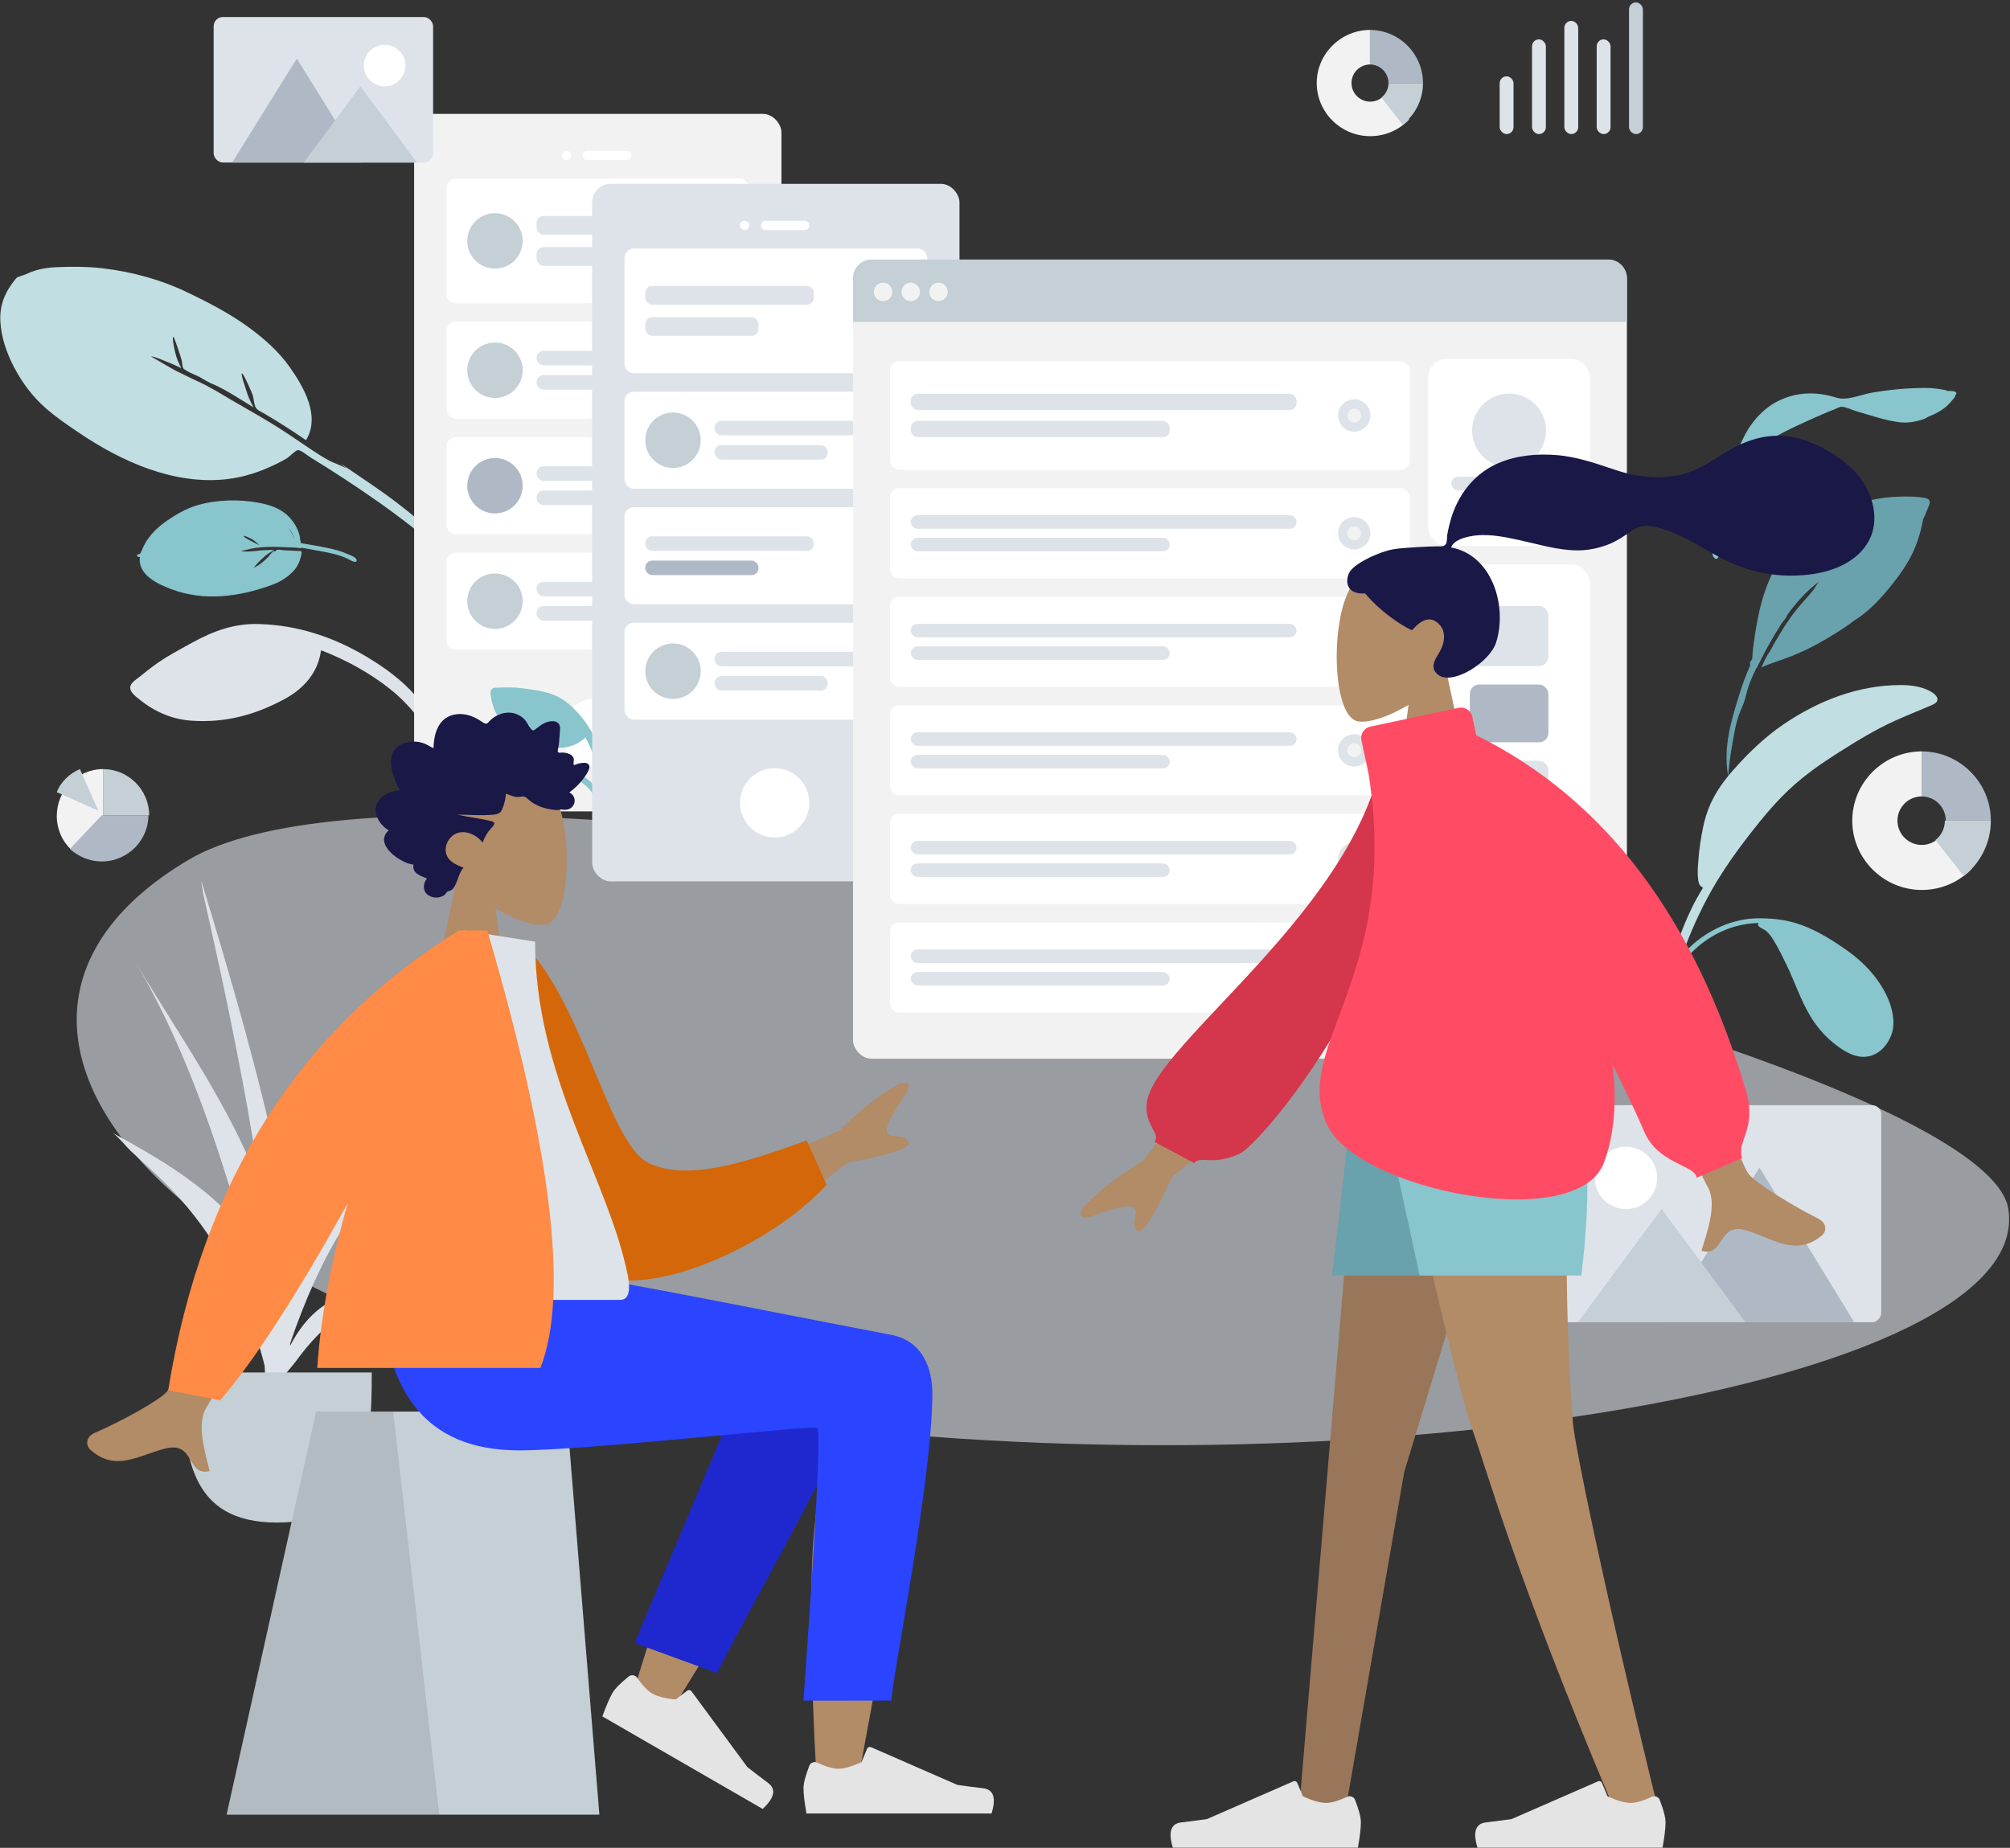 <?xml version="1.0" encoding="UTF-8"?>
<svg width="758px" height="697px" viewBox="0 0 758 697" version="1.1" xmlns="http://www.w3.org/2000/svg" xmlns:xlink="http://www.w3.org/1999/xlink">
    <rect x="0" y="0" width="758" height="697" fill="#333333" stroke="none"/>
    <!-- Generator: Sketch 52.1 (67048) - http://www.bohemiancoding.com/sketch -->
    <title>Group 11</title>
    <desc>Created with Sketch.</desc>
    <g id="Careers" stroke="none" stroke-width="1" fill="none" fill-rule="evenodd">
        <g transform="translate(-914, -253)" id="Group-11">
            <g transform="translate(900, 197)">
                <g id="Scene/Wireframe">
                    <path d="M748.51,203.49 C748.045,203.152 746.943,203.032 746.43,202.931 C744.298,202.51 742.101,202.327 739.928,202.327 C733.225,202.337 726.414,202.995 719.823,204.134 C715.639,204.857 710.58,207.289 706.417,205.968 C699.165,203.666 691.835,203.78 684.954,207.066 C678.664,210.071 673.888,215.778 671.101,221.944 C670.681,222.875 668.975,226.302 668.492,228.611 C668.286,229.083 668.088,229.559 667.909,230.041 C667.401,231.412 666.946,232.806 666.523,234.203 C666.343,234.799 665.888,236.115 666.428,236.369 C665.566,237.96 664.801,239.6 664.165,241.293 C662.314,246.217 660.289,251.618 659.639,256.836 C659.398,258.769 659.389,260.712 659.612,262.649 C659.723,263.605 659.677,265.53 660.326,266.257 C661.703,267.801 662.41,265.64 662.255,264.61 C661.069,256.764 663.358,249.396 666.071,242.02 C667.825,237.251 670.707,232.888 673.935,228.936 C676.548,225.737 679.351,223.219 682.933,221.098 C687.313,218.505 691.995,216.408 696.635,214.305 C699.687,212.922 702.742,211.575 705.878,210.383 C706.576,210.118 707.673,209.438 708.447,209.435 C710.082,209.429 712.4,210.636 713.979,211.085 C719.175,212.562 724.438,214.453 729.808,215.208 C733.252,215.692 736.479,215.147 739.7,214 C740.03,213.883 740.581,213.581 741.257,213.151 C743.649,212.231 745.911,211.073 747.881,209.403 C749.016,208.44 750.046,207.197 750.985,206.058 C751.266,205.718 751.39,205.328 751.395,204.957 C751.607,204.846 751.749,204.716 751.781,204.564 C752.015,203.444 749.878,203.423 748.51,203.49" id="Twisted-Leaf" fill="#89C5CC"></path>
                    <path d="M94.139,279.048 C92.067,278.967 90.002,278.927 87.937,278.951 C86.362,278.97 83.939,278.556 82.642,279.466 C81.295,280.411 81.472,282.46 81.746,283.914 C83.196,291.599 86.261,298.484 92.324,304.126 C101.661,312.814 112.152,317.453 124.442,319.817 C133.075,321.478 140.923,319.949 147.001,314.225 C151.95,322.787 155.82,332.2 157.95,341.631 C159,346.285 159.447,350.859 159.481,355.557 C159.503,358.566 159.453,361.565 159.242,364.551 C159.151,365.848 158.551,367.794 159.121,369.046 C159.79,370.515 161.859,370.736 162.736,369.539 C163.466,368.543 163.244,366.523 163.354,365.314 C163.536,363.307 163.699,361.298 163.792,359.278 C163.944,356.008 164.022,352.727 163.876,349.433 C163.546,342.034 161.569,334.54 158.99,327.427 C154.043,313.781 146.409,301.526 134.905,291.695 C127.83,285.65 119.904,283.004 110.967,281.4 C105.403,280.402 99.744,279.267 94.139,279.048" id="Fill-16" fill="#DDE3E9" transform="translate(122.754, 324.592) rotate(-39) translate(-122.754, -324.592) "></path>
                    <path d="M146.087,317.328 C143.887,304.14 141.592,291.024 137.822,278.03 C135.6,270.374 132.843,262.856 130.308,255.273 C130.546,256.221 130.761,257.174 130.952,258.129 C130.085,255.863 128.373,253.662 127.349,251.398 C126.207,248.873 125.266,246.26 124.368,243.664 C122.614,238.596 120.947,233.524 119,228.506 C116.83,222.916 114.368,217.406 112.058,211.859 C110.097,207.151 108.24,202.216 105.75,197.7 C104.393,195.238 103.16,192.603 101.824,190.095 C101.377,189.256 97.458,179.923 97.484,179.924 C98.073,179.947 100.44,184.119 100.829,184.734 C101.966,186.529 102.946,188.389 103.935,190.253 C104.246,188.097 104.789,185.995 105.699,184.037 C105.98,183.432 107.941,178.97 108.638,178.996 C108.986,179.01 106.106,187.468 105.729,188.206 C105.423,188.805 104.835,189.557 104.645,190.2 C104.338,191.238 104.507,190.982 104.832,191.942 C105.427,193.701 106.659,195.448 107.458,197.146 C107.895,198.053 109.008,201.18 110.028,202.6 C112.699,207.446 114.692,213.307 116.785,218.502 C117.093,216.001 117.702,213.601 118.583,211.27 C118.792,210.716 120.426,205.568 120.956,205.588 C121.551,205.611 119.598,213.882 119.316,214.592 C118.793,215.911 117.939,217.175 117.513,218.521 C117.047,219.999 118.023,221.383 118.671,222.938 C121.055,228.659 123.175,234.426 125.134,240.263 C135.028,236.338 136.531,223.729 136.821,214.398 C137.029,207.674 135.693,200.767 133.763,194.162 C131.188,185.347 127.101,176.775 122.797,168.509 C117.781,158.877 111.064,150.188 103.073,142.491 C98.893,138.465 94.175,134.934 89.393,131.611 C87.057,129.988 84.669,128.623 81.978,127.667 C80.766,127.236 79.525,126.911 78.274,126.649 C77.324,126.451 75.364,125.521 74.589,125.709 C68.264,127.194 63.571,129.886 60.055,135.092 C56.727,140.019 54.775,145.988 53.791,151.879 C52.695,158.439 52.63,165.093 54.054,171.792 C55.141,176.903 56.866,181.939 58.592,186.926 C64.731,204.664 75.023,223.824 92.544,234.098 C98.216,237.423 104.444,239.479 110.803,240.686 C112.302,240.971 113.798,241.244 115.309,241.385 C116.327,241.48 119.642,240.948 120.394,241.405 C121.425,242.031 122.135,245.386 122.622,246.611 C126.32,255.922 129.67,265.324 132.746,274.798 C136.019,284.878 138.703,295.033 141.009,305.284 C141.99,309.645 142.949,313.997 143.792,318.376 C143.989,319.395 143.952,322.574 144.998,323.507 C145.659,324.097 146.553,323.9 146.906,323.222 C147.52,322.043 146.312,318.678 146.087,317.328" id="Leaf" fill="#C1DEE2" transform="translate(100.027, 224.771) rotate(-37) translate(-100.027, -224.771) "></path>
                    <path d="M739.996,243.862 C737.025,243.213 733.744,243.262 730.717,243.316 C714.483,243.537 698.542,251.222 688.167,263.503 C679.335,273.958 676.907,286.956 675.162,300.095 C674.989,301.4 674.915,302.696 674.817,304.003 C674.796,304.284 674.765,304.534 674.731,304.77 C674.045,305.383 673.685,306.099 674.091,306.884 C672.58,310.192 671.301,313.584 670.204,317.083 C666.974,327.38 663.689,337.874 665.713,348.702 C666.185,342.743 667.18,336.65 668.369,330.789 C668.438,330.452 668.512,330.118 668.589,329.786 C668.596,329.751 668.604,329.716 668.612,329.681 C669.033,327.886 669.58,326.145 670.246,324.431 C670.253,324.412 670.259,324.394 670.266,324.376 C670.354,324.15 670.448,323.926 670.54,323.701 C670.73,323.237 670.926,322.773 671.134,322.312 C671.204,322.155 671.272,321.997 671.336,321.837 C672.305,319.462 672.715,316.786 673.583,314.329 C673.79,313.77 674.007,313.214 674.235,312.66 C674.248,312.628 674.262,312.595 674.275,312.563 C674.89,311.073 675.569,309.601 676.288,308.145 C676.678,307.851 676.887,307.123 677.223,306.462 C677.293,306.332 677.837,305.463 677.999,304.962 C678.422,304.144 678.843,303.325 679.269,302.509 C679.256,302.513 679.244,302.518 679.231,302.523 C679.657,301.739 680.085,300.958 680.509,300.18 C680.602,300.009 680.696,299.838 680.79,299.667 C680.943,299.394 681.095,299.122 681.247,298.85 C682.669,296.305 684.177,293.811 685.742,291.348 C686.301,290.469 687.636,289.209 687.892,288.222 C687.902,288.185 687.904,288.152 687.91,288.116 C691.307,283.344 695.218,278.943 699.909,275.455 C699.342,276.068 698.137,278.148 697.818,278.56 C696.843,279.821 695.785,280.994 694.722,282.182 C692.819,284.311 690.961,286.506 689.31,288.828 C686.291,293.074 683.687,297.543 681.224,302.101 C681.201,302.128 681.176,302.153 681.153,302.181 C679.916,303.706 679.137,306.012 678.246,307.757 C681.771,306.124 685.669,305.06 689.287,303.61 C692.895,302.165 696.405,300.556 699.794,298.665 C704.297,296.153 708.969,293.317 713.224,290.108 C718.101,287.083 722.198,282.919 725.815,278.55 C730.095,273.381 734.017,268.166 736.443,261.89 C737.634,258.805 738.571,255.589 739.127,252.336 C739.152,252.194 739.183,252.04 739.216,251.88 C739.785,250.756 740.293,249.607 740.72,248.432 C741.397,246.568 742.997,244.517 739.996,243.862" id="Fill-10" fill="#69A1AC"></path>
                    <path d="M97.571,269.665 C97.209,268.341 96.992,266.973 97.093,265.588 C97.118,265.238 97.412,262.695 97.696,262.695 C98.358,262.695 97.446,269.257 97.571,269.665 M86.052,275.392 C86.093,275.408 86.821,276.809 87.06,277.216 C87.568,278.081 88.11,278.925 88.666,279.748 C87.622,278.392 86.686,277.083 86.052,275.392 M125.148,233.72 C125.768,233.198 125.429,231.891 124.693,232.612 C124.099,233.197 124.082,233.139 123.336,233.102 C122.729,233.071 122.085,232.883 121.476,232.808 C120.184,232.649 118.899,232.582 117.6,232.673 C114.814,232.867 112.103,233.531 109.523,234.563 C105.02,236.364 100.476,238.699 96.894,241.949 C91.199,247.118 86.626,254.192 83.927,261.247 C82.256,265.616 81.356,270.001 82.875,274.545 C83.634,276.816 84.836,278.977 86.58,280.683 C87.036,281.129 87.636,281.474 88.063,281.942 C88.719,282.662 88.569,282.431 88.142,283.458 C87.677,284.579 87.215,285.701 86.757,286.825 C85.556,289.768 84.375,292.744 83.503,295.798 C83.216,296.803 82.996,297.823 82.836,298.855 C82.714,299.635 82.009,302.602 82.623,303.399 C83.643,304.726 84.078,302.689 84.111,301.992 C84.139,301.381 84.193,300.769 84.269,300.162 C84.461,298.633 84.809,297.132 85.26,295.658 C85.748,294.065 86.346,292.501 86.94,290.943 C87.495,289.49 88.075,288.047 88.666,286.608 C88.995,285.808 89.327,285.011 89.66,284.213 C89.773,283.94 89.832,283.371 90.132,283.605 C90.789,281.901 91.859,280.283 92.746,278.684 C93.832,276.726 94.941,274.771 96.189,272.905 C97.09,271.559 98.038,270.242 99.076,268.991 C99.682,268.261 100.331,267.574 101.02,266.916 C101.398,266.554 102.69,265.004 103.212,265.004 C102.988,265.004 101.974,266.973 101.816,267.205 C101.185,268.136 100.5,269.022 99.801,269.906 C98.503,271.544 97.299,273.243 96.21,275.019 C96.524,275.206 97.831,274.344 98.221,274.178 C99.095,273.806 99.993,273.487 100.914,273.241 C102.535,272.808 104.517,272.315 106.118,272.315 C105.646,272.315 104.551,273.085 104.06,273.295 C103.273,273.63 102.466,273.935 101.648,274.19 C100.892,274.426 100.123,274.605 99.349,274.771 C98.574,274.936 97.175,274.942 96.47,275.355 C96.427,275.38 96.471,275.779 96.305,275.886 C96.137,275.994 95.655,275.959 95.616,275.988 C95.039,276.422 94.636,277.677 94.288,278.295 C93.387,279.897 92.509,281.511 91.622,283.12 C91.348,283.619 90.982,283.96 91.224,284.364 C91.482,284.795 92.701,285.062 93.177,285.219 C94.945,285.803 96.737,285.996 98.581,285.69 C102.034,285.116 105.031,283.622 107.734,281.506 C118.084,273.402 126.573,263.204 129.165,250.256 C130.238,244.896 131.393,236.536 125.148,233.72" id="Leave-the-Leaf!" fill="#89C5CC" transform="translate(106.056, 268.119) scale(-1, 1) rotate(-302) translate(-106.056, -268.119) "></path>
                    <g id="Background-Shape-2" opacity="0.6" stroke-width="1" transform="translate(42.932, 363.52)" fill="#DDE3E9">
                        <path d="M728.424,148.406 C739.047,214.737 481.429,258.003 259.692,227.809 C37.954,197.615 -63.768,79.704 42.041,16.876 C147.85,-45.951 717.801,82.075 728.424,148.406 Z" id="Background-Shape"></path>
                    </g>
                    <g id="Mobile3" stroke-width="1" transform="translate(170.168, 98.949)">
                        <rect id="Container" fill="#F2F2F2" x="0" y="0" width="138.521" height="263.102" rx="6.97"></rect>
                        <circle id="Touch" fill="#FFFFFF" cx="68.825" cy="233.482" r="13.068"></circle>
                        <g id="Camera" transform="translate(55.757, 13.939)" fill="#FFFFFF">
                            <circle id="Lens" cx="1.742" cy="1.742" r="1.742"></circle>
                            <rect id="Sensor" x="7.841" y="0" width="18.295" height="3.485" rx="1.742"></rect>
                        </g>
                        <g id="Rows" transform="translate(12.197, 24.394)">
                            <g id="Row">
                                <rect id="Background" fill="#FFFFFF" x="0" y="0" width="114.127" height="47.045" rx="3.485"></rect>
                                <g id="Text" transform="translate(33.977, 14.113)" fill="#DDE3E9">
                                    <rect id="Name" x="0" y="0" width="63.598" height="7.057" rx="2.614"></rect>
                                    <rect id="Name" x="0" y="11.761" width="42.689" height="7.057" rx="2.614"></rect>
                                </g>
                                <circle id="Avatar" fill="#C5CFD6" cx="18.295" cy="23.522" r="10.454"></circle>
                            </g>
                            <g id="Row" transform="translate(0, 54.014)">
                                <rect id="Background" fill="#FFFFFF" x="0" y="0" width="114.127" height="36.59" rx="3.485"></rect>
                                <g id="Text" transform="translate(33.977, 10.977)" fill="#DDE3E9">
                                    <rect id="Name" x="0" y="0" width="63.598" height="5.489" rx="2.614"></rect>
                                    <rect id="Name" x="0" y="9.148" width="42.689" height="5.489" rx="2.614"></rect>
                                </g>
                                <circle id="Avatar" fill="#C5CFD6" cx="18.295" cy="18.295" r="10.454"></circle>
                            </g>
                            <g id="Row" transform="translate(0, 97.574)">
                                <rect id="Background" fill="#FFFFFF" x="0" y="0" width="114.127" height="36.59" rx="3.485"></rect>
                                <g id="Text" transform="translate(33.977, 10.977)" fill="#DDE3E9">
                                    <rect id="Name" x="0" y="0" width="63.598" height="5.489" rx="2.614"></rect>
                                    <rect id="Name" x="0" y="9.148" width="42.689" height="5.489" rx="2.614"></rect>
                                </g>
                                <circle id="Avatar" fill="#AFB9C5" cx="18.295" cy="18.295" r="10.454"></circle>
                            </g>
                            <g id="Row" transform="translate(0, 141.134)">
                                <rect id="Background" fill="#FFFFFF" x="0" y="0" width="114.127" height="36.59" rx="3.485"></rect>
                                <g id="Text" transform="translate(33.977, 10.977)" fill="#DDE3E9">
                                    <rect id="Name" x="0" y="0" width="63.598" height="5.489" rx="2.614"></rect>
                                    <rect id="Name" x="0" y="9.148" width="42.689" height="5.489" rx="2.614"></rect>
                                </g>
                                <circle id="Avatar" fill="#C5CFD6" cx="18.295" cy="18.295" r="10.454"></circle>
                            </g>
                        </g>
                    </g>
                    <g id="Mobile3" stroke-width="1" transform="translate(195.493, 125.35)">
                        <g id="Group" transform="translate(0, 189.922)" fill="#89C5CC">
                            <path d="M10.576,0 C9.422,0 8.271,0.023 7.119,0.083 C6.24,0.129 4.897,-0.053 4.154,0.495 C3.381,1.063 3.434,2.228 3.555,3.05 C4.193,7.399 5.75,11.255 9.007,14.336 C14.022,19.08 19.772,21.491 26.575,22.564 C31.354,23.318 35.766,22.271 39.284,18.873 C41.855,23.643 43.805,28.923 44.783,34.251 C45.266,36.881 45.413,39.478 45.328,42.155 C45.274,43.87 45.179,45.581 44.995,47.288 C44.916,48.029 44.537,49.152 44.828,49.853 C45.169,50.676 46.318,50.755 46.833,50.053 C47.263,49.469 47.184,48.322 47.272,47.631 C47.418,46.483 47.554,45.334 47.65,44.18 C47.808,42.313 47.924,40.441 47.916,38.567 C47.896,34.356 46.96,30.128 45.679,26.131 C43.222,18.463 39.236,11.647 33.036,6.3 C29.224,3.012 24.862,1.68 19.912,0.965 C16.83,0.52 13.698,0 10.576,0" id="Fill-16"></path>
                            <path d="M28.376,30.492 C15.919,30.492 7.529,40.532 3.562,50.967 C2.067,54.9 1.716,59.219 1.14,63.349 C0.955,64.674 1.023,66.694 0.485,67.874 C0.29,68.303 -0.157,68.457 0.057,69.04 C0.186,69.393 0.44,69.61 0.822,69.68 C1.606,69.824 2.714,68.971 3.385,68.634 C8.958,65.839 12.619,61.518 15.605,56.232 C17.457,52.955 19.335,49.553 20.435,45.956 C21.107,43.758 21.498,41.444 21.728,39.164 C21.818,38.266 21.905,37.347 21.9,36.444 C21.895,35.547 21.478,35.074 21.178,34.294 C25.335,32.72 30.026,32.291 34.237,33.922 C38.131,35.43 41.366,38.344 43.178,42.005 C43.648,42.957 44.011,43.961 44.275,44.985 C44.448,45.656 44.457,46.526 44.778,47.132 C45.555,48.602 47.191,47.619 47.034,46.251 C46.596,42.434 44.413,38.602 41.622,35.948 C38.101,32.601 33.33,30.492 28.376,30.492" id="Fill-18"></path>
                        </g>
                        <rect id="Container" fill="#DDE3E9" x="41.818" y="0" width="138.521" height="263.102" rx="6.97"></rect>
                        <circle id="Touch" fill="#FFFFFF" cx="110.642" cy="233.482" r="13.068"></circle>
                        <g id="Camera" transform="translate(97.574, 13.939)" fill="#FFFFFF">
                            <circle id="Lens" cx="1.742" cy="1.742" r="1.742"></circle>
                            <rect id="Sensor" x="7.841" y="0" width="18.295" height="3.485" rx="1.742"></rect>
                        </g>
                        <g id="Rows" transform="translate(54.014, 24.394)">
                            <g id="Row">
                                <rect id="Container" fill="#FFFFFF" x="0" y="0" width="114.127" height="47.045" rx="3.485"></rect>
                                <g id="Text-Stuff" transform="translate(7.841, 14.113)" fill="#DDE3E9">
                                    <rect id="Label" x="0" y="0" width="63.598" height="7.057" rx="2.614"></rect>
                                    <rect id="Label" x="0" y="11.761" width="42.689" height="7.057" rx="2.614"></rect>
                                </g>
                                <g id="Check" transform="translate(95.832, 17.424)">
                                    <circle id="Background" fill="#DDE3E9" cx="6.098" cy="6.098" r="6.098"></circle>
                                    <circle id="Indicator" fill="#F2F2F2" cx="6.098" cy="6.098" r="2.614"></circle>
                                </g>
                            </g>
                            <g id="Row" transform="translate(0, 54.014)">
                                <rect id="Background" fill="#FFFFFF" x="0" y="0" width="114.127" height="36.59" rx="3.485"></rect>
                                <g id="Text" transform="translate(33.977, 10.977)" fill="#DDE3E9">
                                    <rect id="Name" x="0" y="0" width="63.598" height="5.489" rx="2.614"></rect>
                                    <rect id="Name" x="0" y="9.148" width="42.689" height="5.489" rx="2.614"></rect>
                                </g>
                                <circle id="Avatar" fill="#C5CFD6" cx="18.295" cy="18.295" r="10.454"></circle>
                            </g>
                            <g id="Row" transform="translate(0, 97.574)">
                                <rect id="Container" fill="#FFFFFF" x="0" y="0" width="114.127" height="36.59" rx="3.485"></rect>
                                <g id="Text-Stuff" transform="translate(7.841, 10.977)">
                                    <rect id="Label" fill="#DDE3E9" x="0" y="0" width="63.598" height="5.489" rx="2.614"></rect>
                                    <rect id="Label" fill="#AFB9C5" x="0" y="9.148" width="42.689" height="5.489" rx="2.614"></rect>
                                </g>
                                <g id="Check" transform="translate(95.832, 12.197)">
                                    <circle id="Background" fill="#DDE3E9" cx="6.098" cy="6.098" r="6.098"></circle>
                                    <circle id="Indicator" fill="#F2F2F2" cx="6.098" cy="6.098" r="2.614"></circle>
                                </g>
                            </g>
                            <g id="Row" transform="translate(0, 141.134)">
                                <rect id="Background" fill="#FFFFFF" x="0" y="0" width="114.127" height="36.59" rx="3.485"></rect>
                                <g id="Text" transform="translate(33.977, 10.977)" fill="#DDE3E9">
                                    <rect id="Name" x="0" y="0" width="63.598" height="5.489" rx="2.614"></rect>
                                    <rect id="Name" x="0" y="9.148" width="42.689" height="5.489" rx="2.614"></rect>
                                </g>
                                <circle id="Avatar" fill="#C5CFD6" cx="18.295" cy="18.295" r="10.454"></circle>
                            </g>
                        </g>
                    </g>
                    <g id="Web" stroke-width="1" transform="translate(335.682, 153.908)">
                        <rect id="Container" fill="#F2F2F2" x="0" y="0" width="291.852" height="301.435" rx="6.97"></rect>
                        <rect id="Background" fill="#FFFFFF" x="216.929" y="37.462" width="60.984" height="70.567" rx="6.97"></rect>
                        <g id="Profile-Info" transform="translate(225.641, 50.53)" fill="#DDE3E9">
                            <circle id="Avatar" cx="21.78" cy="13.939" r="13.939"></circle>
                            <rect id="Name" x="0" y="31.363" width="43.56" height="5.227" rx="2.614"></rect>
                            <rect id="Name" x="6.97" y="40.075" width="29.621" height="5.227" rx="2.614"></rect>
                        </g>
                        <path d="M6.97,0 L284.882,-1.77635684e-15 C288.732,-2.4834441e-15 291.852,3.12 291.852,6.97 L291.852,23.522 L0,23.522 L0,6.97 C-4.7139151e-16,3.12 3.12,-1.06926957e-15 6.97,-1.77635684e-15 Z" id="Header" fill="#C5CFD6"></path>
                        <g id="Buttons" transform="translate(7.841, 8.712)" fill="#F2F2F2">
                            <circle id="buttons" cx="3.485" cy="3.485" r="3.485"></circle>
                            <circle id="buttons" cx="13.939" cy="3.485" r="3.485"></circle>
                            <circle id="buttons" cx="24.394" cy="3.485" r="3.485"></circle>
                        </g>
                        <g id="Components" transform="translate(216.929, 114.998)">
                            <rect id="Background" fill="#FFFFFF" x="0" y="0" width="60.984" height="169.013" rx="6.97"></rect>
                            <g id="Rows" transform="translate(15.682, 15.682)">
                                <rect id="Data" fill="#DDE3E9" x="0" y="0" width="29.621" height="22.651" rx="3.485"></rect>
                                <rect id="Data" fill="#AFB9C5" x="0" y="29.621" width="29.621" height="21.78" rx="3.485"></rect>
                                <rect id="Data" fill="#DDE3E9" x="0" y="58.37" width="29.621" height="21.78" rx="3.485"></rect>
                                <rect id="Data" fill="#DDE3E9" x="0" y="115.87" width="29.621" height="21.78" rx="3.485"></rect>
                                <rect id="Data" fill="#C5CFD6" x="0" y="87.12" width="29.621" height="21.78" rx="3.485"></rect>
                            </g>
                        </g>
                        <g id="Rows" transform="translate(13.939, 38.333)">
                            <g id="Row">
                                <rect id="Container" fill="#FFFFFF" x="0" y="0" width="196.02" height="40.946" rx="3.485"></rect>
                                <g id="Text-Stuff" transform="translate(7.841, 12.284)" fill="#DDE3E9">
                                    <rect id="Label" x="0" y="0" width="145.49" height="6.142" rx="2.614"></rect>
                                    <rect id="Label" x="0" y="10.237" width="97.658" height="6.142" rx="2.614"></rect>
                                </g>
                                <g id="Check" transform="translate(168.973, 14.375)">
                                    <circle id="Background" fill="#DDE3E9" cx="6.098" cy="6.098" r="6.098"></circle>
                                    <circle id="Indicator" fill="#F2F2F2" cx="6.098" cy="6.098" r="2.614"></circle>
                                </g>
                            </g>
                            <g id="Row" transform="translate(0, 47.916)">
                                <rect id="Container" fill="#FFFFFF" x="0" y="0" width="196.02" height="33.977" rx="3.485"></rect>
                                <g id="Text-Stuff" transform="translate(7.841, 10.193)" fill="#DDE3E9">
                                    <rect id="Label" x="0" y="0" width="145.49" height="5.097" rx="2.548"></rect>
                                    <rect id="Label" x="0" y="8.494" width="97.658" height="5.097" rx="2.548"></rect>
                                </g>
                                <g id="Check" transform="translate(168.973, 10.89)">
                                    <circle id="Background" fill="#DDE3E9" cx="6.098" cy="6.098" r="6.098"></circle>
                                    <circle id="Indicator" fill="#F2F2F2" cx="6.098" cy="6.098" r="2.614"></circle>
                                </g>
                            </g>
                            <g id="Row" transform="translate(0, 88.862)">
                                <rect id="Container" fill="#FFFFFF" x="0" y="0" width="196.02" height="33.977" rx="3.485"></rect>
                                <g id="Text-Stuff" transform="translate(7.841, 10.193)" fill="#DDE3E9">
                                    <rect id="Label" x="0" y="0" width="145.49" height="5.097" rx="2.548"></rect>
                                    <rect id="Label" x="0" y="8.494" width="97.658" height="5.097" rx="2.548"></rect>
                                </g>
                                <g id="Check" transform="translate(168.973, 10.89)">
                                    <circle id="Background" fill="#DDE3E9" cx="6.098" cy="6.098" r="6.098"></circle>
                                    <circle id="Indicator" fill="#AFB9C5" cx="6.098" cy="6.098" r="2.614"></circle>
                                </g>
                            </g>
                            <g id="Row" transform="translate(0, 211.702)">
                                <rect id="Container" fill="#FFFFFF" x="0" y="0" width="196.02" height="33.977" rx="3.485"></rect>
                                <g id="Text-Stuff" transform="translate(7.841, 10.193)" fill="#DDE3E9">
                                    <rect id="Label" x="0" y="0" width="145.49" height="5.097" rx="2.548"></rect>
                                    <rect id="Label" x="0" y="8.494" width="97.658" height="5.097" rx="2.548"></rect>
                                </g>
                                <g id="Check" transform="translate(168.973, 10.89)">
                                    <circle id="Background" fill="#DDE3E9" cx="6.098" cy="6.098" r="6.098"></circle>
                                    <circle id="Indicator" fill="#F2F2F2" cx="6.098" cy="6.098" r="2.614"></circle>
                                </g>
                            </g>
                            <g id="Row" transform="translate(0, 170.755)">
                                <rect id="Container" fill="#FFFFFF" x="0" y="0" width="196.02" height="33.977" rx="3.485"></rect>
                                <g id="Text-Stuff" transform="translate(7.841, 10.193)" fill="#DDE3E9">
                                    <rect id="Label" x="0" y="0" width="145.49" height="5.097" rx="2.548"></rect>
                                    <rect id="Label" x="0" y="8.494" width="97.658" height="5.097" rx="2.548"></rect>
                                </g>
                                <g id="Check" transform="translate(168.973, 10.89)">
                                    <circle id="Background" fill="#DDE3E9" cx="6.098" cy="6.098" r="6.098"></circle>
                                    <circle id="Indicator" fill="#F2F2F2" cx="6.098" cy="6.098" r="2.614"></circle>
                                </g>
                            </g>
                            <g id="Row" transform="translate(0, 129.809)">
                                <rect id="Container" fill="#FFFFFF" x="0" y="0" width="196.02" height="33.977" rx="3.485"></rect>
                                <g id="Text-Stuff" transform="translate(7.841, 10.193)" fill="#DDE3E9">
                                    <rect id="Label" x="0" y="0" width="145.49" height="5.097" rx="2.548"></rect>
                                    <rect id="Label" x="0" y="8.494" width="97.658" height="5.097" rx="2.548"></rect>
                                </g>
                                <g id="Check" transform="translate(168.973, 10.89)">
                                    <circle id="Background" fill="#DDE3E9" cx="6.098" cy="6.098" r="6.098"></circle>
                                    <circle id="Indicator" fill="#F2F2F2" cx="6.098" cy="6.098" r="2.614"></circle>
                                </g>
                            </g>
                        </g>
                    </g>
                    <path d="M742.885,317.338 C739.448,315.008 734.879,314.397 730.767,314.397 C714.705,314.397 699.608,320.356 686.566,329.235 C679.42,334.101 673.027,340.296 667.383,346.747 C664.125,350.471 661.22,354.499 659.164,358.979 C657.776,362.003 656.824,365.154 656.178,368.404 C655.391,372.364 654.766,376.405 654.483,380.432 C654.372,382.017 653.451,390.431 656.087,390.573 C656.072,390.78 656.068,390.978 656.084,391.155 C650.36,400.106 646.824,410.595 643.544,420.54 C640.691,429.194 638.148,437.922 636.497,446.874 C634.324,458.661 632.897,470.626 632.218,482.582 C632.073,485.152 631.972,487.722 631.886,490.295 C631.813,492.49 631.739,494.685 631.667,496.879 C631.587,499.339 631.154,502.17 631.545,504.615 C631.885,506.745 633.728,506.422 633.81,504.303 C633.908,501.744 633.892,499.181 634.004,496.62 C634.153,493.221 634.306,489.823 634.473,486.425 C635.63,462.822 639.974,439.567 647.99,417.272 C651.234,408.25 654.951,399.709 659.728,391.363 C663.928,384.025 668.981,376.921 674.145,370.305 C679.165,363.875 684.384,357.594 690.534,352.146 C695.525,347.726 701.015,343.875 706.659,340.291 C713.826,335.74 720.98,331.299 728.745,327.806 C732.781,325.99 736.893,324.364 740.96,322.622 C741.692,322.308 742.477,322.004 743.181,321.641 C745.529,320.43 744.756,318.607 742.885,317.338" id="Fill-1" fill="#C1DEE2"></path>
                    <path d="M689.865,402.371 C683.351,402.371 677.555,403.217 671.553,405.806 C666.371,408.04 661.65,410.998 657.066,414.218 C650.617,418.747 645.538,424.019 641.983,431.003 C639.859,435.175 638.301,441.079 639.727,445.63 C641.408,450.99 646.021,455.461 652.098,454.516 C655.855,453.933 659.299,451.445 662.155,449.104 C665.572,446.304 668.306,442.937 670.564,439.197 C674.248,433.096 676.412,426.199 679.542,419.824 C681.026,416.798 682.461,413.751 684.24,410.876 C685.12,409.452 686.057,408.041 687.393,406.983 C688.107,406.417 691.12,405.437 689.968,404.166 C706.861,404.388 721.826,417.362 725.069,433.421 C725.371,434.918 725.607,436.427 725.857,437.933 C726.014,438.884 725.951,442.391 726.801,442.998 C728.676,444.338 727.888,440.267 727.807,439.681 C727.599,438.166 727.377,436.652 727.145,435.141 C725.878,426.922 722.219,419.282 716.117,413.42 C709.139,406.718 699.725,402.371 689.865,402.371" id="Fill-20" fill="#89C5CC" transform="translate(683.608, 428.507) scale(-1, 1) translate(-683.608, -428.507) "></path>
                    <g id="Plant" stroke-width="1" transform="translate(56.628, 388.11)">
                        <path d="M8.658,31.134 C24.92,58.416 43.86,84.832 55.235,114.661 C54.776,111.145 54.29,107.633 53.746,104.126 C50.86,85.533 47.273,67.077 43.504,48.643 C41.585,39.258 39.555,29.906 37.472,20.555 C36.352,15.533 35.246,10.508 34.103,5.49 C33.826,4.274 33.589,2.151 33.242,0 C44.296,36.274 54.956,72.575 62.753,109.721 C63.776,114.596 64.647,119.462 65.361,124.32 C65.605,123.212 65.845,122.104 66.108,120.998 C69.263,107.75 73.995,94.607 79.63,82.219 C82.324,76.295 85.418,70.501 89.061,65.101 C91.333,61.736 96.691,57.735 98.763,54.288 C87.429,75.077 83.336,101.087 76.792,123.687 C75.195,129.202 73.587,134.709 72.013,140.224 C81.882,120.432 97.194,104.171 118.483,97.124 C92.713,114.151 77.256,143.969 66.84,174.466 C66.806,174.828 66.765,175.19 66.73,175.552 C69.795,169.735 73.656,164.473 78.888,160.788 C90.088,152.9 102.512,155.198 113.375,161.965 C104.849,156.545 89.44,161.48 82.266,166.989 C77.13,170.932 72.741,176.222 68.929,181.383 C68.016,182.621 66.77,184.064 65.454,185.604 C63.608,197.584 60.601,209.482 56.343,221.285 C57.045,217.897 56.537,212.479 56.732,209.953 C56.753,209.68 56.771,209.406 56.792,209.134 C56.144,211.718 55.519,214.273 54.917,216.787 C56.114,211.99 56.764,206.983 57.272,201.923 C57.403,199.749 57.53,197.575 57.665,195.401 C57.622,191.275 57.452,187.133 57.165,182.984 C56.146,178.951 55.005,175.148 54.064,171.985 C50.668,160.571 45.689,149.637 39.562,139.436 C33.971,130.128 27.279,121.696 19.554,114.07 C15.389,109.961 11.031,106.047 6.733,102.078 C5.18,100.643 2.402,97.116 0,95.277 C17.494,104.922 35.5,115.356 48.262,130.896 C46.766,125.15 45.141,119.486 43.422,113.935 C34.701,85.774 23.689,56.587 8.658,31.134 Z" id="Fill-19" fill="#DDE3E9"></path>
                        <path d="M26.136,185.566 C26.136,216.84 28.613,242.194 61.855,242.194 C95.098,242.194 97.574,216.84 97.574,185.566" id="Base" fill="#C5CFD6"></path>
                    </g>
                    <g id="Graph" stroke-width="1" transform="translate(579.544, 56.912)">
                        <rect id="Value" fill="#DDE3E9" x="0" y="27.878" width="5.227" height="21.78" rx="2.614"></rect>
                        <rect id="Value" fill="#DDE3E9" x="12.197" y="13.939" width="5.227" height="35.719" rx="2.614"></rect>
                        <rect id="Value" fill="#DDE3E9" x="24.394" y="6.97" width="5.227" height="42.689" rx="2.614"></rect>
                        <rect id="Value" fill="#DDE3E9" x="36.59" y="13.939" width="5.227" height="35.719" rx="2.614"></rect>
                        <rect id="Value" fill="#C5CFD6" x="48.787" y="0" width="5.227" height="49.658" rx="2.614"></rect>
                    </g>
                    <g id="Pie-Chart" stroke-width="1" transform="translate(52.839, 363.52) scale(-1, 1) translate(-52.839, -363.52) translate(35.415, 346.096)">
                        <path d="M34.848,17.647 C34.848,7.943 27.005,0 17.424,0 L17.424,17.647 L29.332,30.492 C32.719,27.352 34.848,22.745 34.848,17.647 Z" id="Value" fill="#F2F2F2"></path>
                        <path d="M17.885,17.424 L0.289,17.424 C0.289,21.973 2.145,26.234 5.078,29.332 C8.304,32.719 12.898,34.848 17.885,34.848 C22.478,34.848 26.683,33.011 29.91,30.106 L17.885,17.424 Z" id="Value" fill="#AFB9C5"></path>
                        <path d="M0,17.424 C0,7.843 7.843,0 17.424,0 L17.424,17.424 L0,17.424 Z M26.136,0 L19.166,15.682 L34.848,8.712 C33.297,4.647 29.815,1.551 26.136,0 Z" id="Value" fill="#C5CFD6"></path>
                    </g>
                    <g id="Chart" stroke-width="1" transform="translate(712.513, 339.415)">
                        <path d="M32.902,32.39 C31.228,34.168 28.857,35.284 26.219,35.284 C21.151,35.284 17.042,31.188 17.042,26.136 C17.042,21.084 21.151,16.988 26.219,16.988 L26.219,0 C11.801,0 0,11.764 0,26.136 C0,40.508 11.801,52.272 26.219,52.272 C33.792,52.272 40.637,49.078 45.302,43.997 L32.902,32.39 Z" id="Value" fill="#F2F2F2"></path>
                        <path d="M26.136,0 L26.136,16.988 C31.188,16.988 35.284,21.084 35.284,26.136 L52.272,26.136 C52.272,11.764 40.508,0 26.136,0 Z" id="Value" fill="#AFB9C5"></path>
                        <path d="M34.932,26.136 C34.932,29.104 33.535,31.743 31.363,33.446 L42.046,47.045 C48.264,42.176 52.272,34.63 52.272,26.136 L34.932,26.136 Z" id="Value" fill="#C5CFD6"></path>
                    </g>
                    <g id="Chart" stroke-width="1" transform="translate(510.557, 67.288)">
                        <path d="M25.309,24.833 C24.022,26.195 22.197,27.051 20.168,27.051 C16.27,27.051 13.109,23.911 13.109,20.038 C13.109,16.164 16.27,13.024 20.168,13.024 L20.168,0 C9.078,0 0,9.019 0,20.038 C0,31.056 9.078,40.075 20.168,40.075 C25.994,40.075 31.259,37.627 34.848,33.731 L25.309,24.833 Z" id="Value" fill="#F2F2F2"></path>
                        <path d="M20.038,0 L20.038,13.024 C23.911,13.024 27.051,16.164 27.051,20.038 L40.075,20.038 C40.075,9.019 31.056,0 20.038,0 Z" id="Value" fill="#AFB9C5"></path>
                        <path d="M27.071,20.038 C27.071,22.264 26.022,24.242 24.394,25.52 L32.405,35.719 C37.069,32.068 40.075,26.408 40.075,20.038 L27.071,20.038 Z" id="Value" fill="#C5CFD6"></path>
                    </g>
                    <g id="Image" stroke-width="1" transform="translate(94.569, 62.422)">
                        <path d="M41.824,45.29 C41.82,45.299 41.817,45.308 41.812,45.318 C41.817,45.31 41.824,45.275 41.824,45.29" id="Fill-35" fill="#C5CFD6"></path>
                        <path d="M41.816,45.304 C41.816,45.305 41.814,45.309 41.814,45.312 C41.814,45.304 41.83,45.278 41.816,45.304" id="Fill-37" fill="#C5CFD6"></path>
                        <path d="M41.876,45.156 C41.864,45.191 41.848,45.224 41.834,45.259 C41.841,45.242 41.848,45.228 41.855,45.21 C41.674,45.663 41.789,45.369 41.876,45.156" id="Fill-39" fill="#C5CFD6"></path>
                        <path d="M41.837,45.261 C41.83,45.277 41.823,45.294 41.816,45.31 C41.766,45.408 41.837,45.261 41.837,45.261" id="Fill-41" fill="#C5CFD6"></path>
                        <polygon id="Fill-43" fill="#C5CFD6" points="41.818 45.303 41.818 45.303 41.818 45.302"></polygon>
                        <path d="M41.817,45.304 C41.817,45.302 41.817,45.302 41.818,45.301 C41.817,45.302 41.817,45.302 41.817,45.304" id="Fill-45" fill="#C5CFD6"></path>
                        <path d="M41.808,45.317 C41.798,45.338 41.857,45.236 41.808,45.317" id="Fill-47" fill="#C5CFD6"></path>
                        <path d="M41.816,45.304 L41.819,45.301 C41.818,45.302 41.818,45.304 41.816,45.304" id="Fill-49" fill="#C5CFD6"></path>
                        <rect id="Photo-Background" fill="#DDE3E9" x="0" y="0" width="82.764" height="54.886" rx="3.485"></rect>
                        <g id="icons8-night_landscape" transform="translate(6.97, 15.682)">
                            <polygon id="Mountains" fill="#AFB9C5" points="24.394 0 0 39.204 48.787 39.204"></polygon>
                            <polygon id="Mountains" fill="#C5CFD6" points="48.352 10.454 27.007 39.204 69.696 39.204"></polygon>
                        </g>
                        <circle id="Sun" fill="#FFFFFF" cx="64.469" cy="18.295" r="7.841"></circle>
                    </g>
                    <g id="Image" stroke-width="1" transform="translate(661.592, 513.802) scale(-1, 1) translate(-661.592, -513.802) translate(599.737, 472.856)">
                        <path d="M61.861,67.07 C61.858,67.079 61.854,67.088 61.849,67.098 C61.854,67.09 61.861,67.055 61.861,67.07" id="Fill-35" fill="#C5CFD6"></path>
                        <path d="M61.853,67.084 C61.853,67.085 61.851,67.089 61.851,67.092 C61.851,67.084 61.867,67.058 61.853,67.084" id="Fill-37" fill="#C5CFD6"></path>
                        <path d="M61.914,66.936 C61.901,66.971 61.886,67.004 61.872,67.039 C61.879,67.022 61.886,67.008 61.893,66.99 C61.712,67.443 61.827,67.149 61.914,66.936" id="Fill-39" fill="#C5CFD6"></path>
                        <path d="M61.875,67.041 C61.868,67.057 61.861,67.074 61.854,67.09 C61.803,67.188 61.875,67.041 61.875,67.041" id="Fill-41" fill="#C5CFD6"></path>
                        <polygon id="Fill-43" fill="#C5CFD6" points="61.855 67.083 61.855 67.083 61.855 67.082"></polygon>
                        <path d="M61.854,67.084 C61.854,67.082 61.854,67.082 61.856,67.081 C61.854,67.082 61.854,67.082 61.854,67.084" id="Fill-45" fill="#C5CFD6"></path>
                        <path d="M61.846,67.097 C61.836,67.118 61.895,67.016 61.846,67.097" id="Fill-47" fill="#C5CFD6"></path>
                        <path d="M61.853,67.084 L61.857,67.081 C61.855,67.082 61.855,67.084 61.853,67.084" id="Fill-49" fill="#C5CFD6"></path>
                        <rect id="Photo-Background" fill="#DDE3E9" x="0" y="0" width="123.71" height="81.893" rx="3.485"></rect>
                        <g id="icons8-night_landscape" transform="translate(9.583, 23.522)">
                            <polygon id="Mountains" fill="#AFB9C5" points="36.352 0 0.584 58.37 72.119 58.37"></polygon>
                            <polygon id="Mountains" fill="#C5CFD6" points="73.229 15.635 41.609 58.37 104.85 58.37"></polygon>
                        </g>
                        <circle id="Sun" fill="#FFFFFF" cx="96.268" cy="27.443" r="11.761"></circle>
                    </g>
                </g>
                <g id="Group-2" transform="translate(20, 229)">
                    <g id="Group" transform="translate(0, 77.43)">
                        <g id="Head/Front/Rad" transform="translate(90.48, 0)">
                            <g id="Head" stroke-width="1" transform="translate(65.958, 37.942)" fill="#B28B67">
                                <path d="M10.092,42.213 C4.464,35.593 0.654,27.481 1.291,18.39 C3.125,-7.803 39.512,-2.041 46.59,11.179 C53.668,24.399 52.827,57.932 43.679,60.295 C40.031,61.237 32.26,58.929 24.35,54.152 L29.315,89.346 L0,89.346 L10.092,42.213 Z"></path>
                            </g>
                            <path d="M116.534,47.613 C117.481,46.672 117.997,45.33 118.444,44.056 C118.908,42.732 119.359,41.395 119.667,40.017 C120.282,37.264 120.288,34.099 118.328,31.961 C116.757,30.247 114.398,29.478 112.222,29.311 C110.771,29.199 109.282,29.403 107.892,29.861 C106.513,30.315 105.324,31.221 103.987,31.782 C103.936,28.816 103.428,25.712 101.927,23.179 C100.481,20.741 98.177,19.374 95.552,19.012 C92.859,18.641 90.199,19.272 87.788,20.579 C87.184,20.906 86.586,21.249 86.014,21.637 C85.534,21.962 85.036,22.353 84.474,22.485 C83.847,22.633 83.536,22.27 83.129,21.812 C82.651,21.274 82.113,20.801 81.543,20.382 C79.025,18.527 75.721,17.764 72.803,18.876 C71.459,19.388 70.152,20.258 69.24,21.457 C68.427,22.525 67.847,24.22 66.725,24.965 C66.249,25.281 65.913,24.862 65.479,24.553 C64.828,24.088 64.207,23.575 63.548,23.122 C62.622,22.487 61.62,22.012 60.547,21.763 C58.975,21.399 56.804,21.484 56.355,23.546 C56.186,24.321 56.315,25.149 56.37,25.929 C56.445,27.001 56.523,28.072 56.616,29.142 C56.686,29.955 56.775,30.739 56.928,31.537 C57.01,31.962 57.265,32.755 57.083,33.181 C56.856,33.714 55.806,33.411 55.358,33.429 C54.472,33.466 53.582,33.622 52.763,34.001 C52.129,34.295 51.461,34.727 51.193,35.456 C51.029,35.904 51.072,36.364 51.15,36.825 C51.243,37.378 51.136,37.671 51.067,38.229 C49.877,37.642 45.754,36.338 45.236,38.474 C45.063,39.185 45.456,39.989 45.756,40.589 C46.283,41.641 46.973,42.603 47.678,43.52 C49.149,45.434 50.906,47.084 52.796,48.495 C50.581,49.482 50.003,52.391 51.92,54.125 C52.767,54.89 53.905,55.06 54.973,55.011 C55.363,54.993 55.927,54.843 56.234,54.911 C56.4,54.948 56.577,55.088 56.806,55.104 C58.313,55.207 60.014,54.844 61.487,54.509 C64.112,53.912 66.596,52.666 68.626,50.768 C69.146,50.281 69.576,50.001 70.277,50.008 C70.891,50.014 71.493,50.183 72.107,50.198 C73.729,50.24 75.193,49.445 76.7,48.916 C76.792,50.956 77.372,53.203 78.205,55.038 C78.884,56.535 80.302,56.752 81.696,56.883 C86.152,57.304 90.624,56.835 95.087,56.841 C90.767,57.819 86.304,58.223 82.023,59.374 C80.087,59.894 81.565,61.201 82.393,62.107 C83.755,63.599 84.768,65.447 85.471,67.395 C87.584,64.635 91.319,62.816 94.627,63.664 C98.284,64.601 100.858,69.555 98.52,73.117 C97.163,75.184 94.712,75.982 92.672,76.871 C94.263,78.528 94.648,80.976 95.606,83.038 C96.078,84.055 96.741,85.205 97.797,85.559 C98.188,85.691 98.646,85.702 98.954,86.021 C99.336,86.416 99.427,86.858 99.915,87.198 C101.861,88.553 104.901,88.449 106.626,86.68 C108.186,85.08 107.78,82.548 106.477,80.926 C108.551,80.059 112.329,78.945 111.505,75.708 C115.998,75.409 126.909,68.107 120.878,62.77 C124.188,60.896 127.228,56.315 125.102,52.277 C123.465,49.167 119.658,47.777 116.534,47.613" id="hair" fill="#191847" transform="translate(85.501, 53.241) scale(-1, 1) translate(-85.501, -53.241) "></path>
                        </g>
                        <g id="Bottom/Sitting/Skinny-Jeans-1" transform="translate(0, 230.474)">
                            <g id="Objects/Seat/Cube" transform="translate(12.222, 51.543)" stroke-width="1">
                                <g id="Seat" transform="translate(67.234, 0)">
                                    <polygon id="Seat-Stuff" fill="#C5CFD6" points="33.767 0 128.206 0 140.58 152.041 0 152.041"></polygon>
                                    <polygon id="Seat-Stuff" fill-opacity="0.1" fill="#000000" points="33.767 0 62.812 0 80.196 152.041 0 152.041"></polygon>
                                </g>
                            </g>
                            <path d="M315.273,25.472 C325.34,19.403 342.231,27.201 342.219,35.882 C342.184,61.855 318.577,184.268 317.345,192.007 C316.112,199.745 302.909,201.789 302.14,192.032 C300.916,176.507 298.643,122.763 300.918,97.886 C301.856,87.618 302.867,77.839 303.863,69.114 C291.475,91.576 272.317,123.736 246.389,165.593 L232.314,159.136 C243.367,122.57 252.43,96.755 259.504,81.692 C271.616,55.899 282.973,33.812 287.753,26.032 C295.271,13.794 308.358,18.064 315.273,25.472 Z" id="Skin" fill="#B28B67"></path>
                            <path d="M255.301,151.304 L261.396,26.796 C265.878,5.272 304.064,15.314 304.064,26.852 C304.063,53.048 288.495,143.517 288.495,151.322 L255.301,151.304 Z" id="LegLower" fill="#1F28CF" transform="translate(279.683, 82.735) rotate(20) translate(-279.683, -82.735) "></path>
                            <g id="Accessories/Shoe/Flat-Sneaker" transform="translate(263.386, 163.22) rotate(30) translate(-263.386, -163.22) translate(226.109, 138.676)" fill="#E4E4E4">
                                <path d="M3.428,30.511 C1.968,34.281 1.238,37.09 1.238,38.936 C1.238,41.123 1.609,44.314 2.353,48.51 C4.942,48.51 28.207,48.51 72.15,48.51 C73.964,42.634 72.917,39.461 69.009,38.993 C65.101,38.524 61.855,38.101 59.27,37.723 L26.678,23.484 C26.127,23.243 25.485,23.495 25.244,24.046 C25.242,24.051 25.24,24.055 25.238,24.06 L23.096,29.153 C19.478,30.807 16.538,31.634 14.277,31.634 C12.383,31.634 9.745,30.862 6.364,29.317 L6.364,29.317 C5.27,28.817 3.978,29.298 3.478,30.392 C3.46,30.431 3.443,30.471 3.428,30.511 Z" id="shoe"></path>
                            </g>
                            <g id="Accessories/Shoe/Flat-Sneaker" transform="translate(295.775, 154.63)" fill="#E4E4E4">
                                <path d="M3.428,30.511 C1.968,34.281 1.238,37.09 1.238,38.936 C1.238,41.123 1.609,44.314 2.353,48.51 C4.942,48.51 28.207,48.51 72.15,48.51 C73.964,42.634 72.917,39.461 69.009,38.993 C65.101,38.524 61.855,38.101 59.27,37.723 L26.678,23.484 C26.127,23.243 25.485,23.495 25.244,24.046 C25.242,24.051 25.24,24.055 25.238,24.06 L23.096,29.153 C19.478,30.807 16.538,31.634 14.277,31.634 C12.383,31.634 9.745,30.862 6.364,29.317 L6.364,29.317 C5.27,28.817 3.978,29.298 3.478,30.392 C3.46,30.431 3.443,30.471 3.428,30.511 Z" id="shoe"></path>
                            </g>
                            <path d="M345.605,44.711 C345.605,77.315 330.185,153.366 330.175,160.545 L296.997,160.571 C301.853,92.711 303.575,58.416 302.163,57.684 C300.045,56.588 215.324,66.178 189.915,66.178 C153.275,66.178 138.118,42.978 136.888,-4.40536496e-13 L209.47,-4.40536496e-13 C224.249,1.588 301.335,17.2 329.963,22.567 C342.219,24.864 345.605,35.73 345.605,44.711 Z" id="Leg-and-Butt" fill="#2B44FF"></path>
                        </g>
                        <g id="Body/Jacket-2" transform="translate(24.454, 100.526)">
                            <path d="M241.899,94.883 L286.167,75.431 C293.921,67.698 301.41,61.822 308.632,57.8 C310.791,57.112 314.48,56.904 310.544,62.657 C306.608,68.41 302.726,74.638 304.299,76.654 C305.872,78.671 310.428,76.445 312.228,79.724 C313.428,81.91 305.748,84.524 289.188,87.568 L256.034,113.003 L241.899,94.883 Z M62.928,100.241 L87.963,105.212 C62.786,152.16 49.284,177.043 47.457,179.86 C43.347,186.198 47.182,197.814 48.599,203.932 C39.711,206.002 43.216,192.616 31.969,195.411 C21.703,197.962 12.998,204.509 3.426,195.679 C2.249,194.594 1.387,191.201 5.4,189.461 C15.397,185.125 30.167,177.007 32.561,173.855 C35.827,169.557 45.95,145.019 62.928,100.241 Z" id="Skin" fill="#B28B67"></path>
                            <path d="M150.609,12.071 L160.975,9.344 C185.844,29.588 199.875,82.223 215.77,87.962 C230.799,93.388 250.706,85.124 274.278,74.254 L283.189,90.264 C263.171,116.135 217.833,140.48 197.728,130.606 C165.585,114.818 152.77,49.508 150.609,12.071 Z" id="Coat-Back" fill="#D3670A" transform="translate(216.899, 71.098) rotate(5) translate(-216.899, -71.098) "></path>
                            <path d="M109.954,139.36 C152.313,139.36 183.471,139.36 203.429,139.36 C207.7,139.36 206.895,133.189 206.278,130.074 C199.152,94.134 171.334,55.391 171.334,4.231 L144.372,0 C122.07,35.889 114.358,80.076 109.954,139.36 Z" id="Shirt" fill="#DDE3E9"></path>
                            <path d="M100.631,102.971 C81.575,137.365 65.558,162.126 52.579,177.256 L32.986,173.416 C45.607,95.096 82.156,37.29 142.632,6.87980963e-14 L142.94,5.81549342e-14 L153.308,0 C177.513,82.561 184.186,137.571 173.327,165.032 L89.185,165.032 C90.516,144.939 94.784,123.69 100.631,102.971 Z" id="Coat-Front" fill="#FF8B46"></path>
                        </g>
                    </g>
                    <g id="Head/Front/Airy" transform="translate(532.799, 63.798) scale(-1, 1) translate(-532.799, -63.798) translate(449.532, 0)">
                        <g id="Head" stroke-width="1" transform="translate(66.355, 38.24)" fill="#B28B67">
                            <path d="M10.153,42.546 C4.49,35.874 0.658,27.697 1.299,18.535 C3.144,-7.864 39.75,-2.057 46.871,11.267 C53.991,24.591 53.145,58.388 43.942,60.769 C40.272,61.719 32.454,59.393 24.497,54.578 L29.491,90.05 L0,90.05 L10.153,42.546 Z"></path>
                        </g>
                        <path d="M96.417,34.151 C92.53,33.511 82.064,33.072 80.134,33.072 C78.901,33.072 77.564,33.355 76.834,32.218 C76.236,31.287 76.455,29.712 76.276,28.632 C76.069,27.377 75.774,26.138 75.477,24.902 C74.629,21.386 73.347,18.041 71.554,14.9 C68.189,9.007 63.26,4.392 57.037,1.706 C50.165,-1.26 42.389,-1.939 34.997,-1.337 C27.087,-0.694 19.926,1.928 12.458,4.394 C5.34,6.745 -2.114,7.67 -9.558,6.523 C-17.058,5.366 -22.725,1.285 -29.05,-2.588 C-35.527,-6.553 -42.927,-9.146 -50.583,-8.55 C-57.73,-7.993 -64.316,-5.031 -70.226,-1.074 C-75.755,2.628 -80.317,7.083 -82.892,13.352 C-85.663,20.096 -85.661,27.498 -81.104,33.458 C-74.5,42.097 -62.239,44.331 -52.039,44.109 C-46.138,43.981 -40.344,42.9 -34.773,40.933 C-27.345,38.31 -20.925,33.864 -13.975,30.257 C-10.714,28.564 -7.342,27.174 -3.809,26.172 C-0.379,25.2 2.998,24.754 6.103,26.834 C9.387,29.034 12.33,31.195 16.088,32.572 C19.692,33.893 23.51,34.632 27.351,34.602 C34.823,34.544 42.188,32.207 49.445,30.642 C55.363,29.366 61.695,28.093 67.728,29.32 C70.246,29.832 73.923,30.89 74.832,33.516 C59.528,36.3 53.518,55.301 57.832,69.248 C60.161,76.777 74.158,85.577 79.6,81.619 C83.048,79.112 80.955,75.82 79.6,73.647 C77.006,69.486 76.119,64.141 80.919,61.244 C85.06,58.745 89.413,64.679 89.496,64.672 C90.634,64.582 100.468,58.999 107.243,50.852 C113.927,51.25 114.941,46.826 113.345,43.208 C111.749,39.59 101.787,35.036 96.417,34.151 Z" id="hair" fill="#191847"></path>
                    </g>
                    <g id="Bottom/Standing/Shorts" transform="translate(542.595, 377.88) scale(-1, 1) translate(-542.595, -377.88) translate(359.19, 231.199)">
                        <polygon id="Leg" fill="#997659" points="156.443 9.9475983e-14 202.436 150.978 224.716 279.374 242.185 279.374 218.643 9.9475983e-14"></polygon>
                        <path d="M139.989,0 C143.113,82.895 139.437,125.653 138.738,133.185 C138.038,140.716 128.464,189.55 105.799,281.903 L124.414,275.483 C160.234,190.782 172.44,146.762 176.549,135.639 C180.657,124.517 191.569,79.304 209.283,0 L139.989,0 Z" id="Leg" fill="#B28B67"></path>
                        <g id="Accessories/Shoe/Flat-Sneaker" transform="translate(102.666, 244.217)" fill="#E4E4E4">
                            <path d="M3.428,30.511 C1.968,34.281 1.238,37.09 1.238,38.936 C1.238,41.123 1.609,44.314 2.353,48.51 C4.942,48.51 28.207,48.51 72.15,48.51 C73.964,42.634 72.917,39.461 69.009,38.993 C65.101,38.524 61.855,38.101 59.27,37.723 L26.678,23.484 C26.127,23.243 25.485,23.495 25.244,24.046 C25.242,24.051 25.24,24.055 25.238,24.06 L23.096,29.153 C19.478,30.807 16.538,31.634 14.277,31.634 C12.383,31.634 9.745,30.862 6.364,29.317 L6.364,29.317 C5.27,28.817 3.978,29.298 3.478,30.392 C3.46,30.431 3.443,30.471 3.428,30.511 Z" id="shoe"></path>
                        </g>
                        <g id="Accessories/Shoe/Flat-Sneaker" transform="translate(217.554, 244.217)" fill="#E4E4E4">
                            <path d="M3.428,30.511 C1.968,34.281 1.238,37.09 1.238,38.936 C1.238,41.123 1.609,44.314 2.353,48.51 C4.942,48.51 28.207,48.51 72.15,48.51 C73.964,42.634 72.917,39.461 69.009,38.993 C65.101,38.524 61.855,38.101 59.27,37.723 L26.678,23.484 C26.127,23.243 25.485,23.495 25.244,24.046 C25.242,24.051 25.24,24.055 25.238,24.06 L23.096,29.153 C19.478,30.807 16.538,31.634 14.277,31.634 C12.383,31.634 9.745,30.862 6.364,29.317 L6.364,29.317 C5.27,28.817 3.978,29.298 3.478,30.392 C3.46,30.431 3.443,30.471 3.428,30.511 Z" id="shoe"></path>
                        </g>
                        <polygon id="Bottom" fill="#69A1AC" points="150.332 0 169.887 76.922 229.617 76.922 220.711 0"></polygon>
                        <path d="M139.332,-3.55271368e-15 C132.898,19.366 131.675,45.007 135.665,76.922 L196.617,76.922 L213.378,-3.55271368e-15 L139.332,-3.55271368e-15 Z" id="Bottom" fill="#89C5CC"></path>
                    </g>
                    <g id="Body/Turtle-Neck" transform="translate(540.963, 215.931) scale(-1, 1) rotate(8) translate(-540.963, -215.931) translate(384.225, 101.422)">
                        <path d="M243.723,113.029 L278.331,146.811 C288.401,151.109 296.652,155.855 303.083,161.049 C304.53,162.794 306.104,166.139 299.299,164.642 C292.494,163.146 285.269,161.877 283.99,164.092 C282.711,166.306 286.479,169.7 284.116,172.598 C282.54,174.53 277.24,168.384 268.216,154.161 L232.228,132.93 L243.723,113.029 Z M74.487,82.454 L101.24,82.555 C80.864,148.609 70.048,183.193 68.792,186.309 C65.965,193.319 71.947,203.996 74.505,209.733 C66.173,213.464 67.061,199.648 56.55,204.541 C46.957,209.007 39.659,217.099 28.575,210.256 C27.212,209.414 25.719,206.246 29.327,203.771 C38.316,197.603 51.269,186.809 53.02,183.256 C55.406,178.411 62.562,144.81 74.487,82.454 Z" id="Skin" fill="#B28B67"></path>
                        <path d="M149.983,11.872 L160.349,9.145 C182.058,66.334 270.736,98.853 277.883,120.316 C280.504,128.187 275.077,132.757 278.278,134.944 L265.476,146.161 C262.922,143.659 258.412,149.039 247.786,146.481 C237.16,143.924 156.058,81.306 149.983,11.872 Z" id="Clothes-Back" fill="#D4364B" transform="translate(214.304, 78.167) rotate(5) translate(-214.304, -78.167) "></path>
                        <path d="M173.777,14.351 C172.561,92.276 217.581,112.155 207.553,143.416 C199.272,169.233 120.005,196.985 106.289,171.679 C100.736,161.435 98.217,149.047 97.932,135.577 C94.426,145.925 91.653,154.834 89.614,162.302 C86.095,175.187 72.455,177.235 72.455,182.199 L54.484,177.235 C55.703,170.492 47.231,167.208 49.503,152.143 C59.681,84.642 87.026,35.713 131.541,5.356 L132.038,-1.767 C132.206,-4.167 134.287,-5.977 136.687,-5.809 C136.687,-5.809 136.687,-5.809 136.687,-5.809 L136.687,-5.808 L170.652,-3.431 C173.052,-3.263 174.861,-1.182 174.694,1.218 L173.777,14.351 Z" id="Clothes-Front" fill="#FF4C64"></path>
                    </g>
                </g>
            </g>
        </g>
    </g>
</svg>